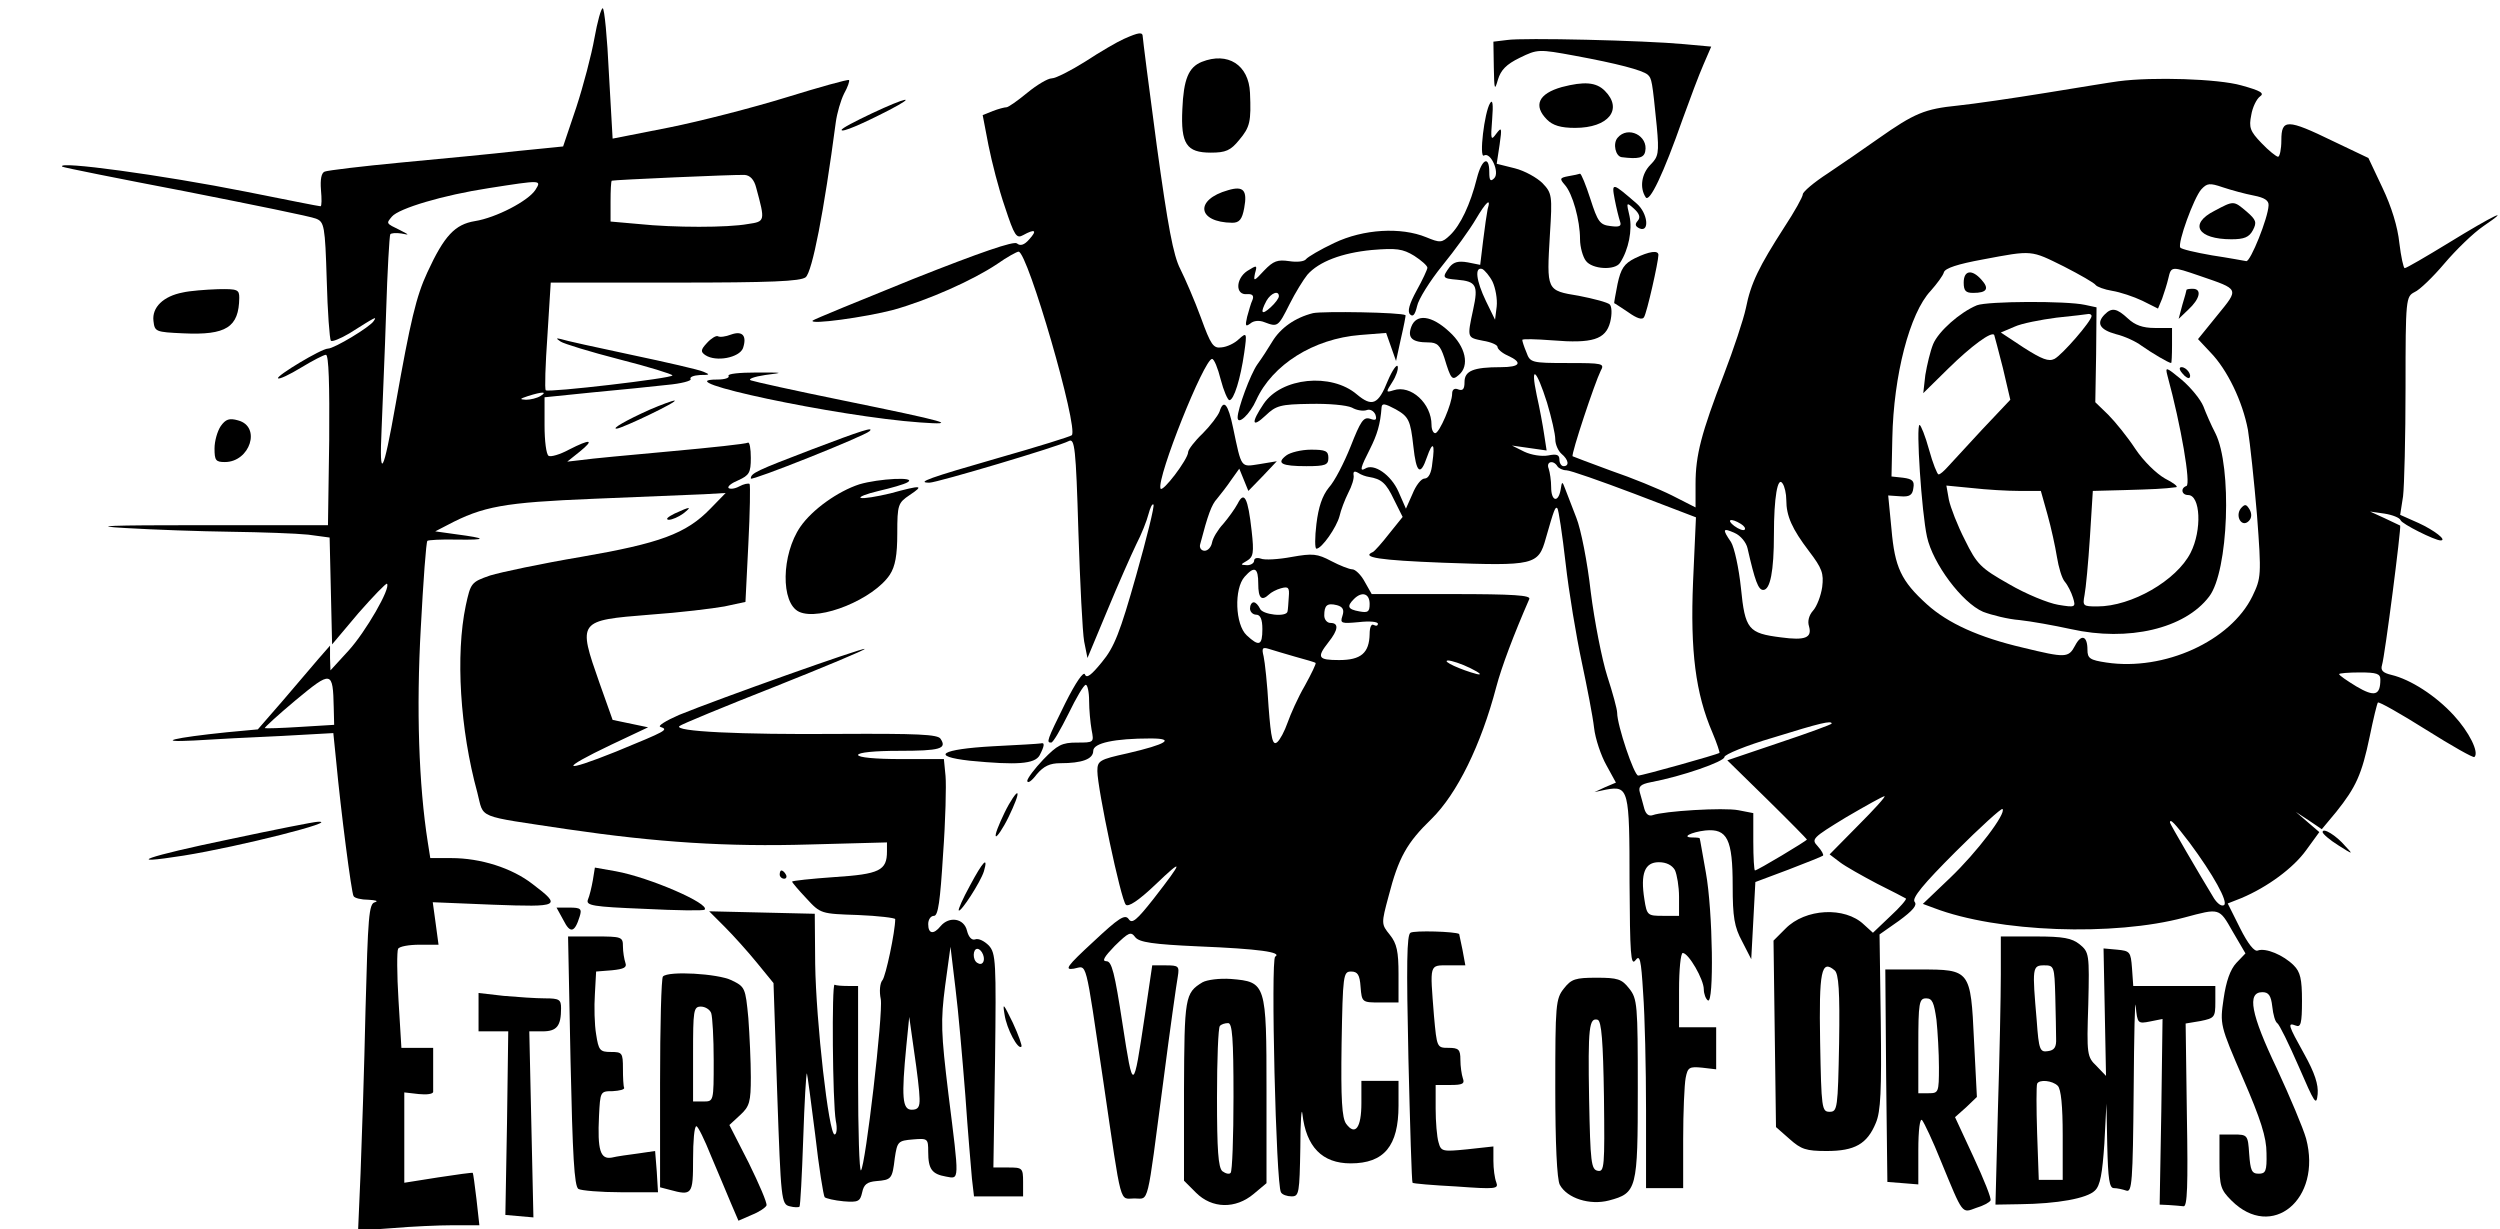 <?xml version="1.0" standalone="no"?>
<!DOCTYPE svg PUBLIC "-//W3C//DTD SVG 20010904//EN"
 "http://www.w3.org/TR/2001/REC-SVG-20010904/DTD/svg10.dtd">
<svg version="1.0" xmlns="http://www.w3.org/2000/svg"
 width="606pt" height="298pt" viewBox="0 0 606 298"
 preserveAspectRatio="xMidYMid meet">

<g transform="translate(0,298) scale(0.1,-0.1)"
fill="#000000" stroke="none">
<path d="M1441 2888 c-7 -40 -27 -116 -44 -168 l-32 -95 -110 -11 c-60 -7
-188 -19 -283 -28 -95 -9 -178 -19 -185 -22 -8 -3 -11 -19 -9 -44 2 -22 2 -40
-1 -40 -4 0 -84 16 -179 35 -206 41 -464 76 -447 61 2 -2 137 -29 299 -60 162
-32 305 -61 316 -66 20 -8 22 -17 26 -149 2 -77 7 -143 10 -147 3 -3 23 5 45
18 65 41 67 42 59 30 -8 -14 -96 -67 -111 -67 -16 0 -127 -67 -121 -72 3 -3
28 9 56 26 28 17 55 31 60 31 7 0 9 -73 8 -207 l-3 -206 -305 0 c-228 0 -275
-2 -185 -7 66 -4 181 -8 255 -9 74 -1 158 -4 187 -7 l52 -7 3 -129 3 -130 64
76 c36 41 67 73 69 71 10 -10 -52 -117 -93 -162 l-44 -48 -1 30 0 30 -28 -32
c-15 -18 -54 -63 -87 -102 l-60 -69 -75 -7 c-127 -13 -178 -25 -80 -20 47 3
142 8 212 11 l126 7 7 -69 c11 -118 37 -319 42 -326 2 -5 19 -9 36 -9 18 -1
25 -3 16 -6 -15 -3 -17 -35 -23 -261 -3 -141 -9 -320 -12 -396 l-6 -139 83 6
c46 4 113 7 147 7 l64 0 -7 63 c-4 34 -8 63 -9 64 -1 1 -39 -4 -84 -11 l-82
-13 0 109 0 110 35 -4 c19 -2 34 0 35 5 0 4 0 30 0 57 l0 50 -39 0 -38 0 -7
115 c-4 64 -4 120 -1 125 3 6 27 10 52 10 l46 0 -7 52 -7 51 146 -6 c163 -6
167 -4 96 50 -50 39 -126 63 -197 63 l-51 0 -6 38 c-22 140 -28 324 -17 520 6
114 13 209 16 211 2 2 34 4 72 3 74 -1 73 3 -3 13 l-50 7 29 15 c87 46 137 55
356 64 118 5 238 10 267 11 l52 3 -37 -38 c-59 -61 -123 -84 -314 -117 -95
-16 -194 -37 -220 -45 -46 -16 -47 -18 -59 -73 -25 -119 -14 -300 28 -453 17
-65 -7 -55 218 -89 218 -32 387 -43 588 -37 l187 5 0 -22 c0 -46 -18 -55 -127
-62 -57 -4 -103 -9 -103 -11 0 -2 16 -21 35 -41 34 -37 35 -37 125 -40 49 -2
90 -7 90 -10 0 -30 -23 -139 -31 -148 -6 -7 -8 -27 -4 -46 6 -35 -37 -403 -48
-415 -4 -3 -7 96 -7 220 l0 227 -25 0 c-14 0 -28 1 -32 3 -7 3 -5 -284 3 -330
4 -18 2 -33 -3 -33 -14 0 -45 274 -47 414 l-1 121 -128 3 -128 3 38 -38 c21
-21 56 -60 78 -87 l40 -49 9 -268 c9 -258 10 -268 30 -273 11 -3 22 -3 24 -1
2 2 6 76 9 164 3 89 7 160 9 159 1 -2 10 -68 20 -148 9 -80 20 -148 23 -152 3
-3 24 -8 46 -10 36 -3 40 0 45 22 4 19 12 25 34 27 37 3 39 5 45 56 6 40 8 42
44 45 36 3 37 2 37 -30 0 -42 9 -54 43 -60 33 -6 33 -15 6 200 -18 149 -19
177 -8 262 l13 95 12 -100 c7 -55 17 -172 24 -260 6 -88 14 -179 16 -202 l5
-43 60 0 59 0 0 35 c0 34 -2 35 -36 35 l-36 0 4 259 c3 240 2 260 -15 279 -11
11 -25 18 -33 15 -8 -3 -16 5 -20 21 -7 30 -43 36 -64 11 -17 -21 -30 -19 -30
5 0 11 6 20 14 20 10 0 15 35 22 149 6 82 8 168 6 190 l-4 41 -104 0 c-63 0
-104 4 -104 10 0 6 40 10 99 10 100 0 117 5 101 29 -6 11 -57 13 -247 12 -241
-2 -401 6 -386 19 4 4 108 47 230 95 123 49 221 90 219 92 -3 4 -352 -120
-450 -160 -32 -14 -53 -27 -45 -29 20 -7 16 -9 -108 -60 -132 -53 -139 -44
-11 17 l89 42 -43 9 -43 9 -32 90 c-53 151 -52 151 122 165 72 5 153 15 181
20 l51 11 7 140 c4 78 5 143 3 146 -3 2 -14 0 -25 -6 -11 -6 -22 -7 -26 -4 -3
4 7 12 24 19 26 12 30 18 30 54 0 23 -3 39 -7 37 -5 -3 -89 -12 -188 -21 -99
-9 -196 -18 -215 -21 l-35 -4 30 24 c37 30 27 32 -26 5 -22 -12 -44 -18 -49
-15 -6 3 -10 37 -10 74 l0 68 118 12 c64 6 145 14 179 18 34 3 60 10 57 14 -3
5 7 9 23 10 24 0 25 1 8 8 -11 5 -90 23 -175 41 -85 18 -162 35 -170 38 -12 3
-13 2 -1 -6 7 -5 72 -25 142 -43 71 -18 129 -36 129 -39 0 -7 -301 -42 -307
-36 -3 2 -1 62 4 133 l8 128 301 0 c233 0 304 3 317 13 16 14 44 157 73 376 3
22 12 53 20 69 9 16 14 31 12 33 -3 2 -71 -17 -152 -42 -81 -25 -209 -58 -284
-73 l-137 -27 -9 158 c-4 87 -11 158 -15 158 -4 0 -13 -33 -20 -72z m392 -363
c22 -81 22 -82 -20 -88 -49 -9 -179 -9 -265 0 l-68 6 0 48 c0 27 1 50 3 51 3
2 297 15 322 14 13 -1 23 -11 28 -31z m-535 -5 c-17 -27 -96 -68 -147 -76 -48
-8 -74 -35 -115 -124 -27 -58 -41 -117 -77 -320 -30 -170 -40 -188 -34 -60 2
58 8 186 11 285 3 99 8 183 10 187 2 3 14 4 27 2 20 -4 20 -4 -3 8 -35 17 -34
16 -20 33 17 20 124 52 235 69 128 20 128 20 113 -4z m12 -500 c-8 -5 -24 -9
-35 -9 -16 1 -16 2 5 9 35 11 48 11 30 0z m-501 -756 l1 -41 -82 -5 c-46 -3
-84 -4 -86 -3 -2 1 32 32 75 68 87 72 90 72 92 -19z m1574 -598 c6 -16 -2 -28
-14 -20 -12 7 -11 34 0 34 5 0 11 -6 14 -14z m-154 -348 c1 -22 -4 -28 -19
-28 -23 0 -25 31 -13 155 l7 70 12 -85 c7 -47 13 -97 13 -112z"/>
<path d="M2725 2886 c-16 -7 -59 -32 -94 -55 -35 -22 -72 -41 -82 -41 -9 0
-36 -16 -59 -35 -23 -19 -46 -35 -50 -35 -5 0 -20 -4 -33 -9 l-25 -10 14 -73
c8 -40 25 -107 40 -150 23 -70 28 -77 44 -68 29 16 35 12 15 -10 -12 -14 -22
-17 -30 -10 -8 6 -87 -21 -251 -86 -131 -53 -241 -98 -244 -101 -10 -11 128 8
196 26 85 24 191 71 251 111 24 17 48 30 52 30 22 0 146 -428 129 -445 -3 -3
-83 -28 -178 -55 -167 -48 -201 -60 -167 -60 18 0 314 88 338 101 14 7 17 -16
23 -219 4 -125 10 -245 14 -267 l8 -40 48 115 c26 63 58 135 70 160 13 25 26
58 30 74 4 15 9 26 12 23 3 -3 -16 -80 -42 -172 -39 -138 -53 -174 -83 -210
-26 -32 -37 -40 -41 -30 -3 9 -22 -18 -48 -70 -45 -91 -46 -95 -34 -95 5 0 23
32 42 70 19 39 37 70 42 70 4 0 8 -17 8 -39 0 -21 3 -53 6 -70 6 -31 6 -31
-36 -31 -36 0 -47 -6 -81 -41 -21 -22 -39 -46 -39 -52 1 -7 11 0 23 16 17 20
32 27 57 27 53 0 80 10 80 30 0 19 52 30 139 30 61 0 39 -14 -56 -36 -68 -15
-73 -18 -73 -43 0 -42 57 -312 69 -324 6 -6 30 9 72 49 69 66 68 59 -5 -35
-41 -52 -52 -61 -60 -49 -9 13 -24 3 -86 -55 -64 -59 -71 -69 -47 -65 33 6 26
33 72 -277 45 -307 38 -280 75 -280 36 0 29 -26 70 285 16 124 32 237 35 253
4 25 2 27 -29 27 l-33 0 -18 -122 c-28 -187 -28 -188 -54 -20 -19 124 -26 152
-39 152 -12 0 -5 11 20 37 34 33 39 36 50 21 10 -12 42 -17 153 -22 146 -6
204 -14 186 -25 -11 -7 2 -552 14 -571 3 -6 15 -10 26 -10 18 0 19 8 21 118 0
64 3 101 5 82 9 -80 48 -120 117 -120 81 0 116 42 116 140 l0 60 -45 0 -45 0
0 -54 c0 -60 -15 -80 -37 -50 -10 14 -13 58 -11 194 3 167 4 175 23 175 16 0
21 -8 23 -37 3 -38 4 -38 48 -38 l44 0 0 69 c0 54 -4 74 -21 95 -21 26 -21 27
-3 94 24 93 44 129 104 187 62 61 120 179 157 320 13 49 42 126 80 213 4 9
-37 12 -188 12 l-194 0 -17 30 c-9 17 -23 30 -30 30 -7 0 -30 9 -51 20 -34 18
-45 19 -96 10 -32 -6 -66 -8 -75 -4 -9 3 -16 1 -16 -5 0 -6 -8 -11 -17 -11
-17 1 -17 1 0 11 15 9 17 19 11 72 -9 81 -18 98 -34 66 -7 -13 -23 -35 -35
-49 -13 -14 -25 -34 -27 -45 -2 -11 -10 -20 -18 -20 -8 0 -13 7 -11 15 19 73
28 97 41 111 8 10 24 30 34 45 l20 28 11 -27 11 -27 35 36 34 36 -42 -7 c-46
-7 -43 -12 -64 88 -12 58 -23 71 -33 39 -4 -10 -22 -34 -41 -53 -19 -18 -35
-39 -35 -45 0 -17 -63 -100 -67 -88 -9 27 106 314 125 314 5 0 14 -22 21 -50
7 -27 17 -50 21 -50 11 0 27 52 36 115 7 49 6 50 -13 33 -10 -10 -29 -19 -42
-20 -20 -3 -26 6 -50 72 -15 41 -38 94 -50 118 -17 33 -30 103 -57 299 -19
141 -34 260 -34 264 0 12 -9 11 -45 -5z m325 -1321 c0 -35 8 -43 26 -26 5 5
18 12 29 15 18 5 21 2 19 -21 -1 -16 -2 -31 -3 -35 -2 -15 -62 -8 -67 7 -4 8
-10 15 -15 15 -5 0 -9 -7 -9 -15 0 -8 7 -15 15 -15 10 0 15 -11 15 -35 0 -40
-8 -43 -38 -15 -28 26 -31 113 -5 142 24 27 33 22 33 -17z m270 -49 c0 -19 -4
-22 -25 -18 -28 5 -31 12 -13 30 19 19 38 14 38 -12z m-66 -29 c-6 -18 -3 -19
40 -15 26 3 46 1 46 -4 0 -5 -4 -6 -10 -3 -6 4 -10 -6 -10 -22 -1 -46 -21 -63
-74 -63 -51 0 -55 6 -26 43 24 30 26 47 5 47 -8 0 -15 8 -15 18 0 25 7 31 31
25 14 -4 18 -11 13 -26z m-114 -99 c25 -7 47 -13 49 -15 2 -1 -10 -26 -26 -55
-17 -29 -35 -70 -42 -90 -7 -20 -18 -41 -25 -47 -11 -9 -15 7 -21 86 -3 54 -9
109 -12 122 -5 20 -3 23 13 18 10 -3 39 -12 64 -19z m425 -28 c22 -11 29 -17
15 -14 -38 10 -87 32 -70 33 8 0 33 -8 55 -19z"/>
<path d="M3653 2883 l-33 -4 1 -62 c1 -55 2 -58 10 -30 7 23 20 37 53 53 43
21 46 21 133 5 103 -19 164 -35 177 -46 10 -9 11 -15 22 -125 6 -65 4 -74 -15
-93 -22 -22 -27 -56 -12 -79 9 -15 43 56 90 190 17 47 39 106 50 131 l19 44
-66 6 c-96 9 -391 16 -429 10z"/>
<path d="M2913 2830 c-32 -13 -44 -42 -47 -115 -4 -84 10 -105 69 -105 36 0
48 5 69 31 26 31 29 44 26 114 -3 68 -54 100 -117 75z"/>
<path d="M5135 2783 c-16 -2 -95 -15 -175 -28 -80 -13 -176 -27 -215 -31 -79
-8 -104 -18 -192 -80 -34 -24 -89 -62 -122 -84 -34 -22 -61 -45 -61 -51 0 -6
-20 -42 -45 -80 -61 -95 -81 -135 -93 -196 -6 -28 -30 -100 -53 -160 -55 -143
-69 -196 -69 -266 l0 -57 -57 29 c-32 16 -98 43 -148 60 -49 18 -91 34 -93 35
-4 5 54 179 68 207 10 18 6 19 -80 19 -88 0 -91 1 -100 26 -6 14 -10 27 -10
30 0 3 33 2 73 -1 97 -8 129 2 140 44 5 20 4 38 -1 43 -5 5 -39 14 -75 21 -79
13 -78 12 -70 149 6 94 5 100 -18 124 -13 13 -43 30 -67 36 l-44 11 7 46 c6
42 5 44 -8 27 -13 -18 -14 -15 -10 35 3 37 1 49 -5 39 -14 -22 -27 -134 -15
-127 16 10 39 -41 25 -55 -9 -9 -12 -6 -12 15 0 41 -18 32 -30 -15 -16 -64
-40 -114 -65 -138 -20 -19 -24 -19 -58 -5 -61 25 -152 20 -223 -14 -34 -16
-64 -34 -68 -39 -4 -6 -22 -8 -41 -5 -28 4 -38 1 -61 -23 -24 -26 -26 -27 -22
-7 6 21 5 21 -19 6 -28 -19 -29 -59 0 -56 13 1 17 -4 13 -14 -4 -8 -9 -27 -13
-41 -5 -22 -4 -25 8 -16 8 7 22 8 34 3 32 -12 33 -12 61 44 14 28 34 60 43 71
28 32 84 53 156 60 60 5 75 3 103 -14 17 -11 32 -24 32 -29 0 -4 -12 -30 -26
-55 -18 -33 -23 -51 -16 -58 7 -7 12 -1 17 20 3 16 31 61 61 98 31 38 67 88
81 112 26 44 38 54 29 25 -2 -10 -7 -44 -11 -77 l-7 -58 -30 6 c-23 4 -34 1
-44 -11 -19 -26 -18 -28 18 -31 46 -4 52 -13 39 -72 -15 -70 -15 -68 24 -76
19 -3 35 -10 35 -15 0 -5 11 -15 25 -21 37 -17 30 -28 -17 -28 -67 0 -88 -9
-88 -36 0 -17 -4 -22 -15 -18 -9 4 -15 0 -15 -10 0 -24 -31 -96 -41 -96 -5 0
-9 9 -9 20 0 52 -50 98 -92 84 -19 -6 -19 -5 -3 20 9 14 15 31 13 38 -2 6 -13
-9 -24 -35 -23 -58 -38 -64 -75 -33 -62 53 -183 41 -226 -23 -31 -46 -29 -60
5 -28 25 24 36 27 107 28 46 1 89 -3 102 -9 12 -7 28 -9 36 -6 8 3 17 -2 21
-11 4 -13 1 -15 -13 -10 -16 5 -23 -6 -47 -67 -16 -40 -39 -85 -53 -100 -16
-20 -25 -47 -30 -88 -4 -33 -4 -60 0 -60 13 0 49 52 56 79 3 14 13 40 21 56 9
17 15 36 13 44 -1 8 2 10 11 5 7 -5 19 -9 26 -10 31 -5 42 -15 61 -55 l21 -42
-33 -41 c-17 -22 -35 -42 -39 -44 -30 -13 15 -20 170 -26 221 -8 231 -6 249
59 20 70 23 78 28 73 3 -3 12 -63 20 -133 8 -71 26 -178 39 -239 13 -61 27
-133 30 -160 3 -27 17 -68 30 -91 l23 -42 -26 -11 -26 -12 28 6 c55 10 57 1
57 -225 1 -173 3 -203 14 -189 11 15 14 4 19 -80 4 -53 7 -181 7 -284 l0 -188
45 0 45 0 0 119 c0 65 3 132 6 148 5 26 9 28 40 25 l34 -4 0 51 0 51 -45 0
-45 0 0 90 c0 50 4 90 9 90 14 0 51 -64 51 -88 0 -11 5 -24 10 -27 15 -10 12
217 -5 310 -8 44 -14 81 -15 83 0 1 -7 2 -17 2 -29 0 -4 13 31 17 53 5 66 -21
66 -134 0 -76 4 -100 23 -135 l22 -43 5 93 5 94 80 30 c44 17 82 32 84 34 2 2
-3 12 -13 23 -16 17 -13 20 69 70 48 28 89 51 93 51 4 0 -25 -32 -63 -70 l-70
-71 25 -19 c13 -10 54 -33 90 -52 36 -18 67 -34 70 -36 2 -2 -14 -21 -38 -43
l-42 -40 -22 20 c-46 44 -142 39 -190 -10 l-29 -29 3 -226 3 -226 33 -29 c28
-25 40 -29 90 -29 68 0 98 17 119 68 12 28 14 78 12 246 l-3 211 47 33 c34 25
45 38 38 46 -7 9 21 43 99 121 60 60 112 107 114 104 10 -10 -62 -105 -127
-167 l-66 -63 27 -10 c154 -59 436 -69 607 -23 86 23 84 24 117 -34 l31 -53
-22 -23 c-15 -16 -25 -45 -31 -87 -9 -62 -9 -64 47 -193 43 -99 57 -143 57
-181 1 -44 -2 -50 -19 -50 -17 0 -20 8 -23 48 -3 46 -4 47 -38 47 l-34 0 0
-66 c0 -59 3 -68 29 -94 98 -98 220 3 181 150 -7 25 -39 101 -71 170 -63 132
-73 185 -35 185 15 0 21 -8 24 -35 2 -19 7 -37 12 -40 5 -3 28 -50 52 -105 39
-90 43 -97 46 -67 2 23 -7 51 -32 96 -40 72 -42 78 -21 70 12 -5 15 5 15 60 0
53 -4 70 -20 86 -25 25 -68 43 -87 36 -8 -4 -24 16 -43 54 l-30 60 33 13 c64
27 126 73 157 116 l32 44 -28 24 -29 25 32 -21 31 -21 35 42 c48 60 62 91 81
182 9 44 18 81 20 83 2 3 55 -27 117 -66 62 -39 115 -69 117 -66 12 11 -13 61
-50 101 -44 48 -105 87 -151 98 -21 5 -27 11 -23 24 7 22 47 334 44 338 -2 1
-19 9 -38 18 l-35 16 35 -5 c19 -3 37 -10 39 -16 3 -9 83 -49 97 -49 17 0 -16
25 -53 42 l-45 20 7 45 c3 25 6 144 6 264 0 216 1 220 22 231 12 5 45 37 72
69 28 33 70 74 95 91 72 49 24 26 -85 -41 -54 -33 -102 -61 -106 -61 -3 0 -9
28 -13 61 -4 39 -19 88 -41 134 l-34 72 -86 41 c-111 54 -125 54 -125 2 0 -22
-4 -40 -8 -40 -4 0 -23 15 -40 33 -28 29 -31 38 -25 68 3 19 13 39 21 45 12 8
2 14 -45 27 -56 16 -215 21 -298 10z m328 -277 c26 -5 37 -12 36 -24 -1 -30
-44 -137 -54 -135 -6 1 -43 8 -83 14 -40 7 -75 15 -77 19 -7 11 33 121 51 141
14 15 20 16 52 5 21 -7 54 -16 75 -20z m-460 -172 c39 -20 74 -40 77 -45 3 -4
21 -11 40 -14 19 -3 52 -14 73 -24 l38 -19 10 24 c5 14 12 36 15 49 7 30 7 30
77 6 96 -33 95 -30 42 -95 l-47 -58 30 -32 c41 -42 78 -119 91 -188 5 -31 15
-124 22 -207 11 -146 10 -152 -11 -196 -53 -109 -214 -182 -354 -161 -40 6
-46 10 -46 31 0 34 -15 39 -30 10 -16 -30 -23 -30 -126 -5 -107 25 -182 59
-233 105 -63 57 -78 90 -86 182 l-8 82 29 -2 c23 -2 30 3 32 20 3 17 -2 22
-25 25 l-28 3 2 93 c3 152 42 303 93 357 15 17 30 37 32 45 3 10 34 20 94 31
122 23 116 23 197 -17z m-1385 -37 c7 -15 12 -42 10 -60 l-4 -32 -22 45 c-24
50 -28 84 -9 78 6 -3 18 -17 25 -31z m-518 -35 c0 -5 -9 -17 -20 -27 -22 -20
-26 -14 -10 16 11 19 30 26 30 11z m650 -258 c11 -37 20 -76 20 -89 0 -12 7
-28 15 -35 17 -14 20 -30 5 -30 -5 0 -10 7 -10 16 0 12 -7 14 -27 10 -16 -3
-41 1 -58 9 l-30 15 42 -6 42 -6 -6 39 c-3 21 -11 64 -18 95 -16 76 -1 64 25
-18z m-367 -16 c32 -18 36 -27 43 -90 7 -65 17 -73 33 -26 14 40 20 34 13 -14
-2 -24 -9 -38 -19 -38 -8 0 -21 -17 -29 -37 l-16 -36 -18 41 c-18 41 -60 70
-81 56 -14 -8 -11 3 12 48 17 34 25 59 28 101 1 10 8 9 34 -5z m392 -138 c3
-5 13 -10 22 -10 9 0 83 -26 165 -57 l149 -57 -7 -156 c-7 -168 6 -271 47
-366 11 -26 18 -48 17 -49 -5 -4 -187 -55 -197 -55 -10 0 -51 122 -51 152 0 9
-11 49 -24 89 -13 41 -31 133 -40 204 -8 72 -24 153 -35 180 -11 28 -23 59
-27 70 -7 19 -8 19 -11 -2 -6 -33 -23 -28 -23 6 0 16 -3 36 -6 45 -7 17 11 22
21 6z m555 -82 c0 -39 14 -70 55 -124 32 -42 36 -54 32 -87 -3 -21 -13 -47
-22 -57 -10 -11 -14 -26 -10 -38 8 -28 -9 -35 -68 -27 -79 10 -87 19 -97 120
-5 48 -16 98 -24 111 -22 32 -20 35 9 22 14 -6 28 -23 31 -37 18 -79 26 -101
38 -101 17 0 26 45 26 135 0 89 9 142 21 123 5 -7 9 -25 9 -40z m-110 -58 c8
-5 12 -11 9 -14 -3 -3 -14 1 -25 9 -21 16 -8 20 16 5z m1550 -377 c0 -39 -14
-43 -58 -17 -23 14 -42 27 -42 30 0 2 23 4 50 4 41 0 50 -3 50 -17z m-1330
-107 c0 -2 -57 -23 -126 -46 l-127 -43 97 -95 c53 -52 96 -96 96 -97 0 -3
-120 -75 -126 -75 -2 0 -4 31 -4 70 l0 69 -36 7 c-36 7 -181 -2 -208 -12 -9
-3 -16 2 -20 15 -3 12 -8 29 -11 40 -4 14 1 20 27 25 75 14 178 50 178 61 0 6
53 28 118 47 116 36 142 42 142 34z m867 -288 c58 -78 95 -145 84 -152 -6 -4
-16 4 -24 16 -36 59 -107 181 -107 184 0 11 11 -1 47 -48z m-1247 -67 c5 -11
10 -40 10 -65 l0 -46 -39 0 c-37 0 -39 1 -45 40 -10 63 1 90 35 90 18 0 32 -7
39 -19z m398 -420 c-3 -158 -4 -166 -23 -166 -19 0 -20 8 -23 169 -3 173 3
201 35 174 10 -8 13 -50 11 -177z"/>
<path d="M5368 2469 c-63 -32 -41 -69 41 -69 31 0 43 5 52 22 10 19 8 25 -15
45 -32 27 -31 27 -78 2z"/>
<path d="M4760 2295 c0 -20 5 -25 23 -25 33 0 40 10 20 32 -23 26 -43 23 -43
-7z"/>
<path d="M5300 2277 c0 -1 -4 -17 -10 -36 l-9 -34 24 23 c28 26 33 50 10 50
-8 0 -15 -1 -15 -3z"/>
<path d="M4792 2240 c-41 -17 -93 -63 -106 -94 -7 -17 -15 -51 -19 -75 l-5
-44 61 60 c55 54 105 91 111 81 1 -2 10 -38 21 -80 l18 -77 -69 -73 c-37 -40
-75 -81 -83 -90 -9 -10 -18 -18 -22 -18 -3 0 -14 27 -23 60 -9 33 -20 60 -23
60 -9 0 5 -212 18 -271 14 -65 85 -160 136 -182 21 -8 61 -18 88 -20 28 -3 84
-13 125 -22 139 -31 276 1 335 79 47 61 56 315 15 396 -10 19 -23 49 -29 65
-7 17 -30 45 -52 64 -39 32 -41 33 -35 10 33 -121 57 -263 46 -267 -15 -5 -12
-22 4 -22 30 0 34 -85 6 -140 -34 -67 -143 -130 -226 -130 -35 0 -36 1 -31 28
3 15 9 78 13 140 l7 112 76 2 c69 2 96 3 126 7 6 1 -7 11 -27 21 -21 12 -52
42 -72 72 -19 29 -49 66 -66 83 l-31 30 2 115 1 115 -28 6 c-45 10 -236 9
-262 -1z m278 -26 c0 -12 -71 -94 -90 -104 -14 -7 -30 -1 -74 27 l-56 37 33
14 c17 8 64 17 102 22 39 4 73 8 78 9 4 0 7 -2 7 -5z m-175 -424 l52 0 16 -57
c9 -32 19 -78 23 -103 4 -25 12 -52 19 -60 7 -8 16 -26 20 -39 7 -23 6 -24
-36 -17 -24 4 -78 26 -119 50 -69 39 -78 48 -107 107 -18 35 -35 79 -39 98
l-6 34 62 -6 c35 -4 86 -7 115 -7z"/>
<path d="M5102 2218 c-21 -21 -13 -37 27 -48 21 -5 49 -18 62 -28 24 -17 66
-42 72 -42 1 0 2 19 2 43 l0 42 -42 0 c-29 0 -48 7 -65 23 -27 25 -39 27 -56
10z"/>
<path d="M5290 2075 c7 -9 15 -13 17 -11 7 7 -7 26 -19 26 -6 0 -6 -6 2 -15z"/>
<path d="M5432 1748 c-15 -19 2 -48 19 -31 7 7 8 17 2 28 -8 13 -11 14 -21 3z"/>
<path d="M3786 2769 c-57 -16 -70 -45 -36 -79 14 -14 33 -20 68 -20 81 0 117
45 72 90 -21 21 -50 23 -104 9z"/>
<path d="M2113 2705 c-40 -19 -73 -36 -73 -40 0 -7 49 14 115 48 71 37 43 32
-42 -8z"/>
<path d="M3921 2646 c-12 -14 -5 -45 10 -47 40 -5 54 -2 57 14 8 38 -42 63
-67 33z"/>
<path d="M3802 2553 c-21 -4 -22 -6 -9 -21 19 -21 37 -86 37 -132 0 -19 7 -43
14 -52 15 -21 71 -24 83 -5 21 32 30 80 23 113 -8 34 -8 35 11 18 13 -12 16
-21 9 -29 -8 -9 -6 -14 5 -19 24 -9 19 37 -7 60 -60 52 -62 53 -54 11 4 -21
10 -45 13 -54 4 -11 -1 -14 -23 -11 -26 3 -31 10 -49 66 -11 34 -22 61 -25 61
-3 -1 -15 -4 -28 -6z"/>
<path d="M2977 2519 c-82 -23 -75 -78 10 -79 17 0 24 8 29 36 8 43 -2 54 -39
43z"/>
<path d="M3963 2354 c-26 -13 -34 -25 -42 -62 -5 -26 -9 -47 -8 -47 1 0 16
-10 34 -22 21 -15 34 -19 38 -12 7 10 35 135 35 151 0 12 -22 9 -57 -8z"/>
<path d="M443 2271 c-47 -9 -75 -36 -71 -69 3 -26 5 -27 72 -30 105 -5 135 15
136 86 0 20 -4 22 -52 21 -29 -1 -68 -4 -85 -8z"/>
<path d="M3183 2221 c-44 -11 -79 -36 -99 -69 -9 -15 -25 -40 -36 -55 -17 -24
-48 -108 -48 -129 0 -20 30 8 45 42 39 86 139 149 252 158 l63 5 12 -34 12
-34 12 55 c7 30 12 56 11 56 -10 7 -200 10 -224 5z"/>
<path d="M3421 2188 c-10 -27 2 -38 41 -38 22 0 29 -7 39 -37 16 -53 19 -56
35 -42 27 22 17 69 -23 105 -43 40 -80 44 -92 12z"/>
<path d="M1772 2169 c-13 -5 -27 -7 -32 -4 -4 2 -16 -5 -26 -16 -16 -17 -16
-22 -4 -30 26 -17 82 -6 91 17 10 30 -1 43 -29 33z"/>
<path d="M1766 2069 c3 -5 -9 -9 -27 -9 -132 0 292 -90 491 -104 97 -7 69 1
-190 54 -113 23 -212 45 -220 48 -8 3 8 9 35 13 47 6 45 6 -22 6 -40 0 -70 -3
-67 -8z"/>
<path d="M1575 1987 c-58 -26 -94 -47 -80 -46 14 1 152 67 140 68 -5 0 -32
-10 -60 -22z"/>
<path d="M535 1947 c-8 -12 -15 -36 -15 -54 0 -29 3 -33 25 -33 61 0 89 86 32
101 -21 6 -30 3 -42 -14z"/>
<path d="M1969 1891 c-136 -52 -149 -58 -149 -71 0 -7 276 103 288 115 11 11
-18 2 -139 -44z"/>
<path d="M3118 1876 c-25 -19 -12 -26 49 -26 46 0 53 3 53 20 0 17 -7 20 -42
20 -24 0 -51 -7 -60 -14z"/>
<path d="M2083 1806 c-52 -17 -114 -61 -143 -103 -46 -67 -48 -185 -3 -206 50
-23 181 31 220 90 13 20 18 47 18 100 0 70 2 74 30 93 36 24 30 25 -47 4 -33
-8 -65 -13 -71 -11 -7 2 13 10 43 17 30 7 62 16 70 21 24 14 -70 9 -117 -5z"/>
<path d="M1635 1735 c-16 -8 -23 -14 -14 -15 8 0 24 7 35 15 23 18 18 18 -21
0z"/>
<path d="M2406 1171 c-125 -7 -153 -24 -55 -35 114 -11 157 -8 169 13 12 23
13 32 3 29 -5 -1 -57 -4 -117 -7z"/>
<path d="M2435 1010 c-14 -29 -24 -54 -21 -57 2 -3 17 18 31 47 14 29 24 54
21 57 -2 3 -17 -18 -31 -47z"/>
<path d="M558 946 c-203 -42 -265 -64 -113 -40 137 22 384 85 325 82 -8 0
-104 -19 -212 -42z"/>
<path d="M5630 963 c0 -4 17 -19 38 -32 36 -23 37 -23 17 -2 -22 26 -55 46
-55 34z"/>
<path d="M2351 833 c-17 -31 -29 -58 -27 -60 5 -5 53 69 61 95 11 38 -2 25
-34 -35z"/>
<path d="M1437 846 c-3 -17 -8 -38 -12 -47 -5 -14 12 -17 136 -22 79 -4 145
-5 147 -2 14 14 -133 78 -215 93 l-51 9 -5 -31z"/>
<path d="M1890 860 c0 -5 5 -10 11 -10 5 0 7 5 4 10 -3 6 -8 10 -11 10 -2 0
-4 -4 -4 -10z"/>
<path d="M1366 749 c16 -32 27 -30 39 9 6 19 3 22 -25 22 l-31 0 17 -31z"/>
<path d="M3419 719 c-9 -5 -10 -75 -5 -305 4 -164 8 -300 10 -301 1 -2 49 -6
106 -9 96 -7 103 -6 97 10 -4 10 -7 33 -7 52 l0 35 -64 -7 c-60 -6 -63 -5 -69
17 -4 13 -7 50 -7 82 l0 57 36 0 c29 0 35 3 30 16 -3 9 -6 29 -6 45 0 25 -4
29 -29 29 -28 0 -28 1 -35 77 -10 128 -12 123 35 123 l41 0 -7 38 c-4 20 -8
38 -8 38 -9 6 -109 9 -118 3z"/>
<path d="M1383 408 c5 -229 9 -303 19 -310 7 -4 54 -8 103 -8 l90 0 -3 50 -4
50 -41 -6 c-23 -3 -52 -7 -64 -10 -28 -5 -35 18 -31 101 3 59 3 60 33 60 17 1
29 4 28 8 -2 4 -3 25 -3 47 0 38 -2 40 -29 40 -27 0 -30 4 -36 43 -4 23 -5 67
-3 97 l3 55 38 3 c30 3 37 7 33 18 -3 9 -6 27 -6 40 0 23 -3 24 -67 24 l-66 0
6 -302z"/>
<path d="M4850 618 c0 -51 -3 -198 -7 -326 l-6 -232 59 1 c91 1 163 14 182 33
13 12 18 41 23 114 l5 97 2 -102 c2 -81 5 -103 16 -103 8 0 21 -3 30 -6 14 -5
16 20 18 242 1 137 3 229 5 205 4 -42 5 -43 35 -37 l30 6 -3 -225 -4 -225 22
-1 c13 -1 29 -2 36 -3 9 -1 11 48 8 221 l-3 222 36 6 c34 7 36 9 36 46 l0 39
-99 0 -100 0 -3 43 c-3 40 -5 42 -36 45 l-33 3 3 -154 3 -155 -23 24 c-23 22
-24 28 -20 149 3 123 2 127 -21 146 -19 15 -39 19 -107 19 l-84 0 0 -92z m132
-53 c1 -41 2 -87 2 -102 1 -21 -4 -29 -20 -31 -19 -3 -22 3 -27 74 -11 128
-11 134 18 134 24 0 25 -2 27 -75z m6 -217 c8 -8 12 -49 12 -120 l0 -108 -29
0 -29 0 -4 113 c-2 61 -2 115 0 120 5 11 37 8 50 -5z"/>
<path d="M4572 373 l3 -258 38 -3 37 -3 0 82 c0 51 4 79 9 74 5 -6 26 -50 46
-100 54 -131 50 -126 85 -113 17 5 32 13 35 18 3 4 -16 51 -41 105 l-45 97 27
24 26 25 -7 137 c-8 171 -9 172 -131 172 l-84 0 2 -257z m122 135 c3 -29 6
-81 6 -115 0 -61 -1 -63 -25 -63 l-25 0 0 115 c0 105 2 115 19 115 15 0 19
-10 25 -52z"/>
<path d="M1607 613 c-4 -3 -7 -120 -7 -259 l0 -252 23 -6 c55 -15 57 -12 57
74 0 44 3 80 8 80 4 0 20 -33 36 -73 17 -39 38 -91 48 -114 l18 -42 32 14 c18
7 34 18 36 23 2 6 -18 52 -43 103 l-47 92 26 24 c23 21 26 32 26 92 0 37 -3
102 -6 143 -7 74 -8 76 -41 92 -33 16 -153 23 -166 9z m117 -89 c3 -9 6 -60 6
-115 0 -99 0 -99 -25 -99 l-25 0 0 115 c0 106 1 115 19 115 10 0 22 -7 25 -16z"/>
<path d="M2915 599 c-43 -26 -44 -36 -45 -262 l0 -219 29 -29 c39 -39 96 -40
140 -3 l31 26 0 223 c0 261 -1 265 -86 272 -28 2 -58 -2 -69 -8z m75 -277 c0
-98 -3 -182 -7 -185 -3 -4 -12 -2 -20 4 -10 9 -13 51 -13 179 0 91 3 170 7
173 3 4 12 7 20 7 10 0 13 -36 13 -178z"/>
<path d="M3791 584 c-20 -25 -21 -39 -21 -241 0 -134 4 -222 11 -235 18 -33
73 -50 119 -38 68 18 70 27 70 271 0 204 -1 218 -21 243 -18 23 -28 26 -79 26
-51 0 -61 -3 -79 -26z m97 -263 c2 -170 1 -182 -15 -179 -16 3 -18 20 -21 173
-3 176 0 199 21 193 9 -4 13 -52 15 -187z"/>
<path d="M1160 526 l0 -46 36 0 36 0 -3 -222 -4 -223 34 -3 34 -3 -5 225 -5
226 32 0 c35 0 45 13 45 56 0 21 -4 24 -39 24 -21 0 -66 3 -100 6 l-61 7 0
-47z"/>
<path d="M2435 521 c5 -35 33 -87 41 -78 2 2 -7 28 -21 58 -23 47 -25 50 -20
20z"/>
</g>
</svg>
